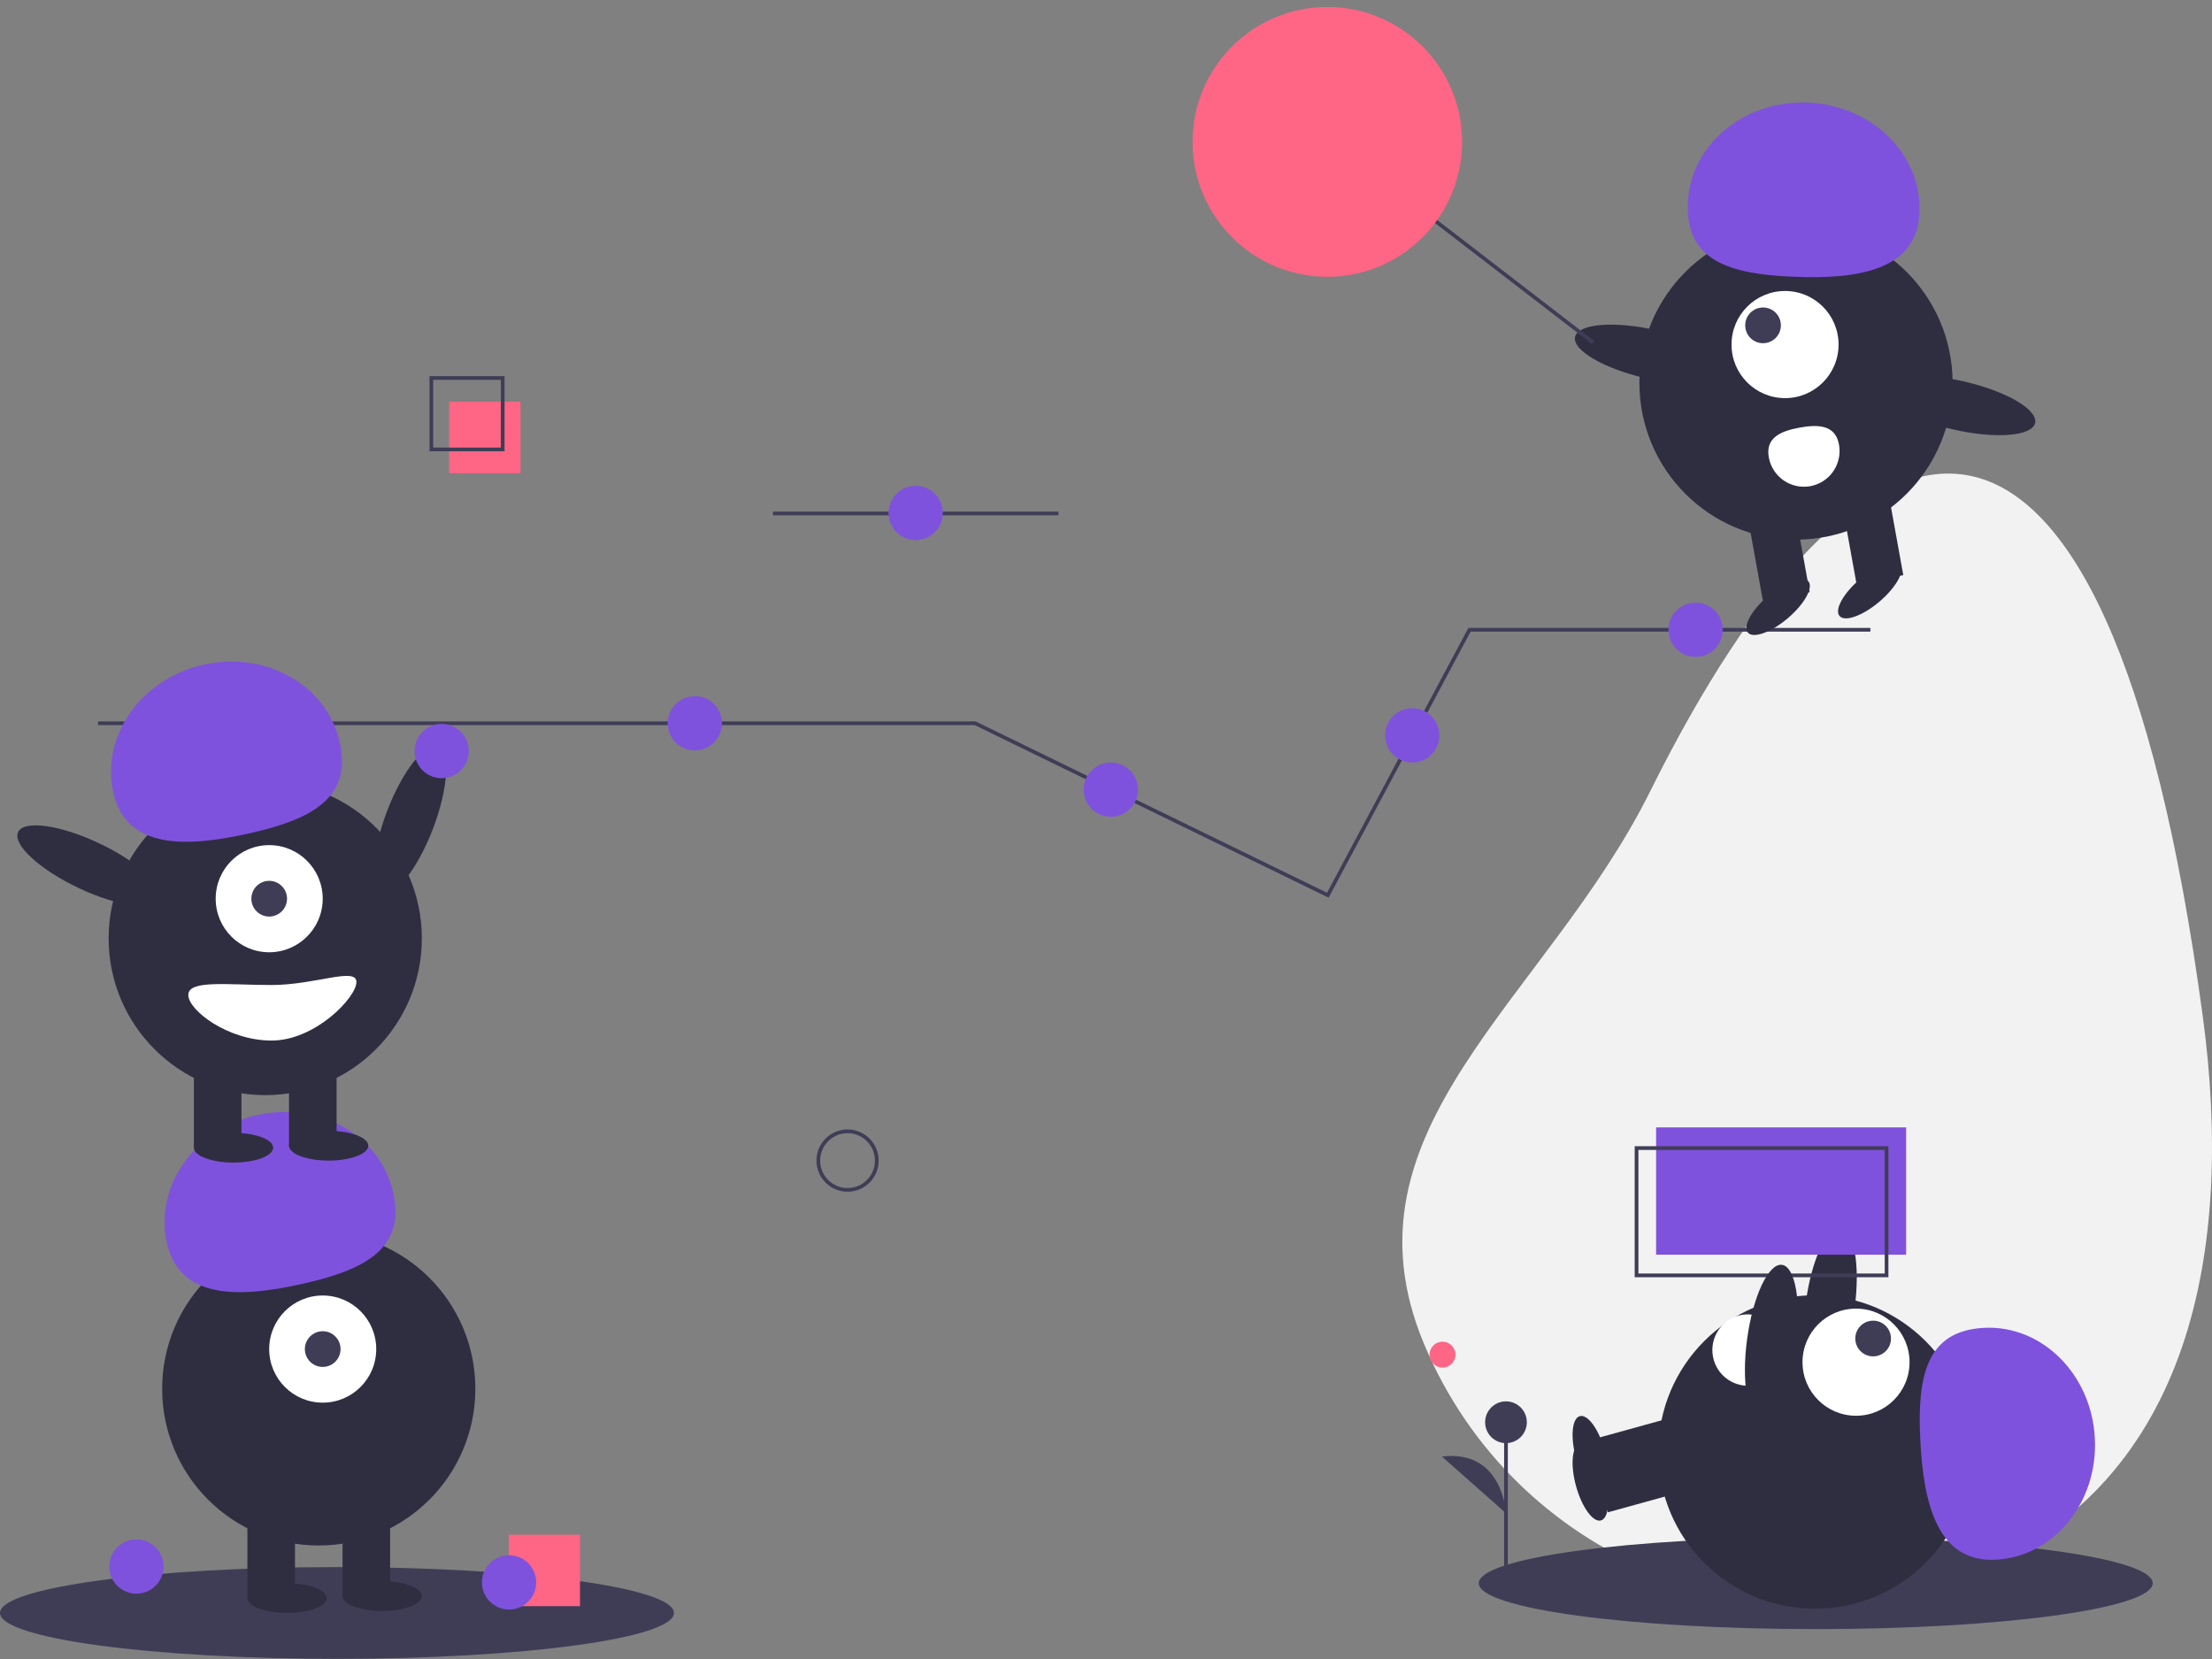 <svg width="184" height="138" viewBox="0 0 184 138" fill="none" xmlns="http://www.w3.org/2000/svg">
<rect x="0" y="0" width="184" height="138" fill="#808080" stroke="none"/>
<g clip-path="url(#clip0)">
<path d="M64.299 42.712H88.043" stroke="#3F3D56" stroke-width="0.309" stroke-miterlimit="10"/>
<path d="M36.013 68.941C37.297 65.578 37.483 62.525 36.428 62.121C35.373 61.718 33.477 64.117 32.193 67.48C30.909 70.843 30.723 73.897 31.777 74.3C32.832 74.704 34.728 72.304 36.013 68.941Z" fill="#2F2E41"/>
<path d="M183.245 84.634C185.828 103.876 182.311 123.139 164.42 130.64C146.529 138.141 125.951 129.705 118.457 111.798C110.963 93.89 128.645 83.176 137.282 65.792C154.822 30.491 175.223 24.879 183.245 84.634Z" fill="#F2F2F2"/>
<path d="M151.037 135.512C166.518 135.512 179.068 133.803 179.068 131.695C179.068 129.587 166.518 127.878 151.037 127.878C135.556 127.878 123.006 129.587 123.006 131.695C123.006 133.803 135.556 135.512 151.037 135.512Z" fill="#3F3D56"/>
<path d="M132.699 121.98L133.754 125.798L140.588 123.907L139.533 120.089L132.699 121.98Z" fill="#2F2E41"/>
<path d="M133.17 126.474C133.829 126.292 133.969 124.719 133.484 122.962C132.998 121.205 132.071 119.928 131.413 120.111C130.755 120.293 130.615 121.865 131.1 123.622C131.585 125.379 132.512 126.656 133.17 126.474Z" fill="#2F2E41"/>
<path d="M154.27 108.849C154.753 105.282 154.237 102.266 153.118 102.114C151.999 101.963 150.7 104.732 150.217 108.3C149.734 111.867 150.25 114.883 151.369 115.035C152.488 115.186 153.786 112.417 154.27 108.849Z" fill="#2F2E41"/>
<path d="M150.968 133.818C158.162 133.818 163.994 127.98 163.994 120.78C163.994 113.579 158.162 107.741 150.968 107.741C143.774 107.741 137.942 113.579 137.942 120.78C137.942 127.98 143.774 133.818 150.968 133.818Z" fill="#2F2E41"/>
<path d="M132.699 119.67L133.754 123.488L140.588 121.597L139.533 117.78L132.699 119.67Z" fill="#2F2E41"/>
<path d="M133.17 124.162C133.829 123.98 133.969 122.408 133.484 120.651C132.998 118.894 132.071 117.617 131.413 117.799C130.755 117.981 130.615 119.553 131.1 121.31C131.585 123.068 132.512 124.344 133.17 124.162Z" fill="#2F2E41"/>
<path d="M154.389 117.766C156.847 117.766 158.841 115.771 158.841 113.31C158.841 110.849 156.847 108.854 154.389 108.854C151.93 108.854 149.937 110.849 149.937 113.31C149.937 115.771 151.93 117.766 154.389 117.766Z" fill="white"/>
<path d="M155.812 112.827C156.632 112.827 157.296 112.162 157.296 111.342C157.296 110.521 156.632 109.856 155.812 109.856C154.993 109.856 154.328 110.521 154.328 111.342C154.328 112.162 154.993 112.827 155.812 112.827Z" fill="#3F3D56"/>
<path d="M166.011 129.739C170.831 129.498 174.523 124.985 174.257 119.659C173.991 114.333 169.867 110.212 165.047 110.453C160.226 110.695 159.47 114.483 159.736 119.808C160.002 125.134 161.191 129.981 166.011 129.739Z" fill="#7F52DD"/>
<path d="M145.645 115.262C144.86 115.326 144.083 115.075 143.483 114.564C142.884 114.054 142.511 113.326 142.448 112.541C142.384 111.756 142.635 110.978 143.145 110.377C143.654 109.777 144.381 109.404 145.166 109.34C146.8 109.208 147.245 110.506 147.377 112.142C147.51 113.777 147.278 115.13 145.645 115.262Z" fill="white"/>
<path d="M8.156 60.163H81.117L92.429 65.68L110.452 74.468L122.237 52.384H155.583" stroke="#3F3D56" stroke-width="0.309" stroke-miterlimit="10"/>
<path d="M36.739 64.733C37.985 64.733 38.995 63.722 38.995 62.474C38.995 61.227 37.985 60.216 36.739 60.216C35.492 60.216 34.482 61.227 34.482 62.474C34.482 63.722 35.492 64.733 36.739 64.733Z" fill="#7F52DD"/>
<path d="M57.8 62.423C59.046 62.423 60.056 61.411 60.056 60.164C60.056 58.916 59.046 57.905 57.8 57.905C56.554 57.905 55.543 58.916 55.543 60.164C55.543 61.411 56.554 62.423 57.8 62.423Z" fill="#7F52DD"/>
<path d="M92.4 67.943C93.646 67.943 94.657 66.932 94.657 65.684C94.657 64.437 93.646 63.426 92.4 63.426C91.154 63.426 90.144 64.437 90.144 65.684C90.144 66.932 91.154 67.943 92.4 67.943Z" fill="#7F52DD"/>
<path d="M141.041 54.642C142.287 54.642 143.298 53.631 143.298 52.384C143.298 51.136 142.287 50.125 141.041 50.125C139.795 50.125 138.785 51.136 138.785 52.384C138.785 53.631 139.795 54.642 141.041 54.642Z" fill="#7F52DD"/>
<path d="M117.473 63.426C118.719 63.426 119.729 62.415 119.729 61.168C119.729 59.92 118.719 58.909 117.473 58.909C116.227 58.909 115.216 59.92 115.216 61.168C115.216 62.415 116.227 63.426 117.473 63.426Z" fill="#7F52DD"/>
<path d="M70.502 98.977C71.846 98.977 72.935 97.887 72.935 96.542C72.935 95.197 71.846 94.106 70.502 94.106C69.158 94.106 68.069 95.197 68.069 96.542C68.069 97.887 69.158 98.977 70.502 98.977Z" stroke="#3F3D56" stroke-width="0.309" stroke-miterlimit="10"/>
<path d="M28.031 137.987C43.512 137.987 56.062 136.279 56.062 134.17C56.062 132.062 43.512 130.354 28.031 130.354C12.55 130.354 0 132.062 0 134.17C0 136.279 12.55 137.987 28.031 137.987Z" fill="#3F3D56"/>
<path d="M26.515 128.559C33.709 128.559 39.541 122.722 39.541 115.521C39.541 108.32 33.709 102.482 26.515 102.482C19.32 102.482 13.489 108.32 13.489 115.521C13.489 122.722 19.32 128.559 26.515 128.559Z" fill="#2F2E41"/>
<path d="M24.536 125.753H20.579V132.85H24.536V125.753Z" fill="#2F2E41"/>
<path d="M32.451 125.753H28.493V132.85H32.451V125.753Z" fill="#2F2E41"/>
<path d="M23.876 134.17C25.698 134.17 27.174 133.616 27.174 132.932C27.174 132.249 25.698 131.694 23.876 131.694C22.055 131.694 20.579 132.249 20.579 132.932C20.579 133.616 22.055 134.17 23.876 134.17Z" fill="#2F2E41"/>
<path d="M31.791 134.006C33.612 134.006 35.089 133.452 35.089 132.768C35.089 132.084 33.612 131.53 31.791 131.53C29.97 131.53 28.493 132.084 28.493 132.768C28.493 133.452 29.97 134.006 31.791 134.006Z" fill="#2F2E41"/>
<path d="M26.844 116.676C29.303 116.676 31.296 114.681 31.296 112.22C31.296 109.759 29.303 107.764 26.844 107.764C24.386 107.764 22.392 109.759 22.392 112.22C22.392 114.681 24.386 116.676 26.844 116.676Z" fill="white"/>
<path d="M26.844 113.705C27.664 113.705 28.328 113.04 28.328 112.22C28.328 111.399 27.664 110.734 26.844 110.734C26.025 110.734 25.36 111.399 25.36 112.22C25.36 113.04 26.025 113.705 26.844 113.705Z" fill="#3F3D56"/>
<path d="M13.879 103.396C12.827 98.681 16.189 93.917 21.389 92.755C26.588 91.593 31.655 94.473 32.707 99.188C33.759 103.902 30.313 105.641 25.114 106.803C19.915 107.965 14.931 108.11 13.879 103.396Z" fill="#7F52DD"/>
<path d="M22.063 91.095C29.257 91.095 35.089 85.258 35.089 78.057C35.089 70.856 29.257 65.019 22.063 65.019C14.869 65.019 9.037 70.856 9.037 78.057C9.037 85.258 14.869 91.095 22.063 91.095Z" fill="#2F2E41"/>
<path d="M20.084 88.289H16.127V95.386H20.084V88.289Z" fill="#2F2E41"/>
<path d="M27.999 88.289H24.041V95.386H27.999V88.289Z" fill="#2F2E41"/>
<path d="M19.424 96.705C21.246 96.705 22.722 96.151 22.722 95.467C22.722 94.784 21.246 94.23 19.424 94.23C17.603 94.23 16.127 94.784 16.127 95.467C16.127 96.151 17.603 96.705 19.424 96.705Z" fill="#2F2E41"/>
<path d="M27.339 96.541C29.16 96.541 30.637 95.987 30.637 95.303C30.637 94.62 29.16 94.065 27.339 94.065C25.518 94.065 24.041 94.62 24.041 95.303C24.041 95.987 25.518 96.541 27.339 96.541Z" fill="#2F2E41"/>
<path d="M22.392 79.212C24.851 79.212 26.844 77.217 26.844 74.756C26.844 72.295 24.851 70.3 22.392 70.3C19.934 70.3 17.941 72.295 17.941 74.756C17.941 77.217 19.934 79.212 22.392 79.212Z" fill="white"/>
<path d="M22.392 76.241C23.212 76.241 23.876 75.576 23.876 74.756C23.876 73.936 23.212 73.27 22.392 73.27C21.573 73.27 20.909 73.936 20.909 74.756C20.909 75.576 21.573 76.241 22.392 76.241Z" fill="#3F3D56"/>
<path d="M9.427 65.931C8.375 61.216 11.737 56.452 16.937 55.29C22.136 54.128 27.203 57.008 28.255 61.723C29.307 66.438 25.861 68.176 20.662 69.338C15.463 70.501 10.479 70.646 9.427 65.931Z" fill="#7F52DD"/>
<path d="M13.276 74.8C13.76 73.778 11.517 71.7 8.267 70.157C5.017 68.614 1.99 68.191 1.506 69.212C1.022 70.234 3.265 72.312 6.515 73.855C9.765 75.398 12.792 75.821 13.276 74.8Z" fill="#2F2E41"/>
<path d="M15.664 82.76C15.664 84.036 18.947 86.556 22.59 86.556C26.232 86.556 29.648 82.963 29.648 81.687C29.648 80.411 26.232 81.935 22.59 81.935C18.947 81.935 15.664 81.484 15.664 82.76Z" fill="white"/>
<path d="M158.556 93.78H137.759V104.37H158.556V93.78Z" fill="#7F52DD"/>
<path d="M156.929 95.5H136.132V106.089H156.929V95.5Z" stroke="#3F3D56" stroke-width="0.309" stroke-miterlimit="10"/>
<path d="M43.3 33.423H37.364V39.364H43.3V33.423Z" fill="#FF6584"/>
<path d="M41.816 31.442H35.88V37.384H41.816V31.442Z" stroke="#3F3D56" stroke-width="0.309" stroke-miterlimit="10"/>
<path d="M149.396 44.888C156.591 44.888 162.423 39.051 162.423 31.85C162.423 24.649 156.591 18.811 149.396 18.811C142.202 18.811 136.37 24.649 136.37 31.85C136.37 39.051 142.202 44.888 149.396 44.888Z" fill="#2F2E41"/>
<path d="M154.427 48.549L158.321 47.844L157.058 40.86L153.164 41.566L154.427 48.549Z" fill="#2F2E41"/>
<path d="M146.64 49.961L150.533 49.255L149.271 42.272L145.377 42.977L146.64 49.961Z" fill="#2F2E41"/>
<path d="M148.707 51.431C150.097 50.253 150.865 48.875 150.424 48.353C149.983 47.831 148.498 48.363 147.108 49.542C145.718 50.72 144.95 52.098 145.391 52.619C145.832 53.141 147.317 52.609 148.707 51.431Z" fill="#2F2E41"/>
<path d="M156.332 50.049C157.722 48.871 158.491 47.493 158.05 46.971C157.608 46.449 156.124 46.982 154.734 48.16C153.344 49.338 152.575 50.716 153.017 51.238C153.458 51.759 154.943 51.227 156.332 50.049Z" fill="#2F2E41"/>
<path d="M148.485 33.117C150.943 33.117 152.937 31.122 152.937 28.661C152.937 26.2 150.943 24.205 148.485 24.205C146.026 24.205 144.033 26.2 144.033 28.661C144.033 31.122 146.026 33.117 148.485 33.117Z" fill="white"/>
<path d="M146.655 28.549C147.474 28.549 148.139 27.884 148.139 27.064C148.139 26.243 147.474 25.578 146.655 25.578C145.835 25.578 145.171 26.243 145.171 27.064C145.171 27.884 145.835 28.549 146.655 28.549Z" fill="#3F3D56"/>
<path d="M159.672 17.666C159.868 12.839 155.712 8.751 150.389 8.534C145.066 8.318 140.592 12.056 140.396 16.883C140.2 21.709 143.9 22.806 149.223 23.023C154.546 23.239 159.476 22.493 159.672 17.666Z" fill="#7F52DD"/>
<path d="M143.717 30.931C143.969 29.829 141.332 28.284 137.825 27.48C134.319 26.675 131.273 26.916 131.02 28.018C130.768 29.12 133.406 30.665 136.912 31.469C140.418 32.274 143.465 32.033 143.717 30.931Z" fill="#2F2E41"/>
<path d="M169.287 35.188C169.539 34.086 166.901 32.541 163.395 31.736C159.889 30.932 156.842 31.173 156.59 32.275C156.338 33.376 158.975 34.922 162.482 35.726C165.988 36.531 169.034 36.289 169.287 35.188Z" fill="#2F2E41"/>
<path d="M152.974 36.988C153.044 37.372 153.037 37.766 152.954 38.147C152.871 38.529 152.715 38.89 152.493 39.21C152.27 39.531 151.987 39.805 151.66 40.016C151.332 40.227 150.966 40.371 150.582 40.441C150.199 40.51 149.805 40.504 149.424 40.421C149.044 40.338 148.683 40.181 148.362 39.959C148.042 39.736 147.769 39.453 147.558 39.125C147.347 38.797 147.203 38.431 147.133 38.047C146.841 36.432 148.088 35.861 149.701 35.569C151.314 35.276 152.682 35.374 152.974 36.988Z" fill="white"/>
<path d="M117.499 16.919L132.504 28.472" stroke="#3F3D56" stroke-width="0.309" stroke-miterlimit="10"/>
<path d="M110.409 23.025C116.601 23.025 121.621 18 121.621 11.802C121.621 5.604 116.601 0.579 110.409 0.579C104.217 0.579 99.197 5.604 99.197 11.802C99.197 18 104.217 23.025 110.409 23.025Z" fill="#FF6584"/>
<path d="M149.38 111.947C149.863 108.379 149.348 105.364 148.229 105.212C147.11 105.06 145.811 107.83 145.328 111.397C144.845 114.965 145.36 117.98 146.479 118.132C147.598 118.284 148.897 115.515 149.38 111.947Z" fill="#2F2E41"/>
<path d="M11.346 132.565C12.592 132.565 13.603 131.554 13.603 130.307C13.603 129.059 12.592 128.048 11.346 128.048C10.1 128.048 9.09 129.059 9.09 130.307C9.09 131.554 10.1 132.565 11.346 132.565Z" fill="#7F52DD"/>
<path d="M48.247 127.662H42.311V133.604H48.247V127.662Z" fill="#FF6584"/>
<path d="M42.345 133.885C43.591 133.885 44.602 132.874 44.602 131.627C44.602 130.379 43.591 129.368 42.345 129.368C41.099 129.368 40.088 130.379 40.088 131.627C40.088 132.874 41.099 133.885 42.345 133.885Z" fill="#7F52DD"/>
<path d="M76.171 44.928C77.417 44.928 78.427 43.917 78.427 42.67C78.427 41.422 77.417 40.411 76.171 40.411C74.925 40.411 73.914 41.422 73.914 42.67C73.914 43.917 74.925 44.928 76.171 44.928Z" fill="#7F52DD"/>
<path d="M119.992 113.763C120.587 113.763 121.069 113.28 121.069 112.684C121.069 112.088 120.587 111.605 119.992 111.605C119.397 111.605 118.914 112.088 118.914 112.684C118.914 113.28 119.397 113.763 119.992 113.763Z" fill="#FF6584"/>
<path d="M125.271 130.587V118.306" stroke="#3F3D56" stroke-width="0.309" stroke-miterlimit="10"/>
<path d="M125.271 120.043C126.23 120.043 127.006 119.265 127.006 118.306C127.006 117.347 126.23 116.569 125.271 116.569C124.313 116.569 123.536 117.347 123.536 118.306C123.536 119.265 124.313 120.043 125.271 120.043Z" fill="#3F3D56"/>
<path d="M125.271 125.874C125.271 125.874 125.023 120.538 119.942 121.159L125.271 125.874Z" fill="#3F3D56"/>
</g>
<defs>
<clipPath id="clip0">
<rect width="184" height="137.408" fill="white" transform="translate(0 0.579)"/>
</clipPath>
</defs>
</svg>
